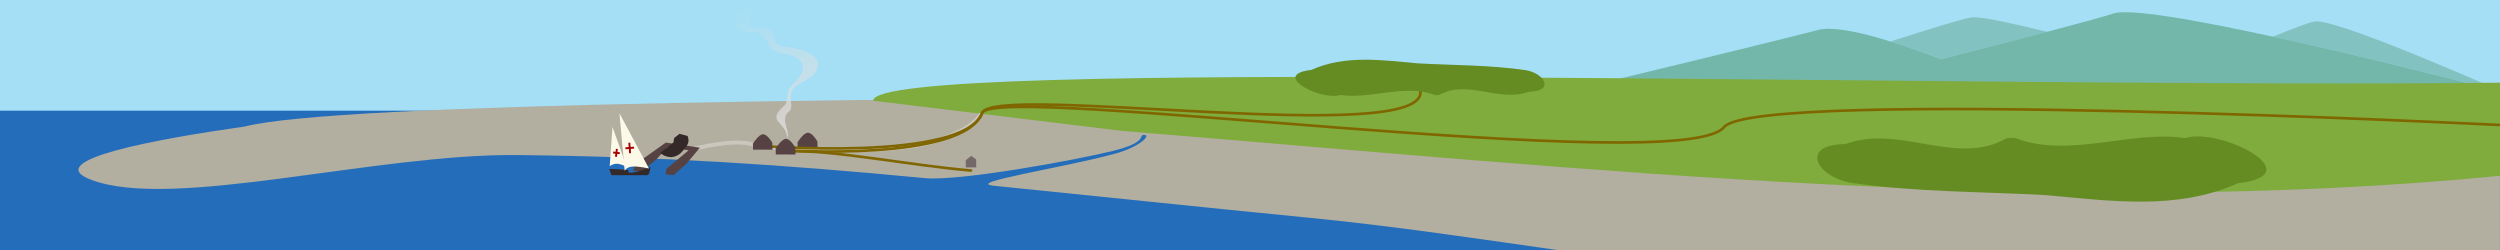 <svg width="500mm" height="50mm" version="1.1" viewBox="0 0 500 50" xmlns="http://www.w3.org/2000/svg" xmlns:xlink="http://www.w3.org/1999/xlink"><defs><linearGradient id="grad" x1="158.25" x2="147.4" y1="27.572" y2="1.284" gradientUnits="userSpaceOnUse"><stop stop-color="#e0e0e0" stop-opacity=".866" offset="0"/><stop stop-color="#e0e0e0" stop-opacity="0" offset="1"/></linearGradient><symbol id="symbol9025"><path d="m287.04 19.032c-6.008-2.366-12.934 0.881-18.932-0.04-3.884 1.235-14.182-4.064-5.853-5.003 6.771-3.051 14.147-1.959 21.267-1.323 7.22 0.4 14.456 0.329 21.619 1.363 3.871 0.673 5.793 4.251 0.634 4.307-6.012 2.23-12.293-2.561-17.901 0.654z" fill="#648c23" style="paint-order:stroke fill markers"/></symbol><symbol id="use9088"><g id="use9088_transform" transform="rotate(-5.958 155.47 27.382)"><path d="m153.46 28.62 0.102-1.204s1.353-1.773 2.237-1.686c0.884 0.087 1.683 1.887 1.683 1.887l-0.113 1.421z" fill="#564242"/></g></symbol></defs><rect width="500" height="50" fill="#236dbb" style="paint-order:stroke fill markers"/><rect id="sky" transform="scale(1,-1)" y="-22.133" width="500" height="22.133" fill="#a4dff5" style="paint-order:stroke fill markers"/><path id="stars" d="m14.54 18.551 3.041-13.118-4.121 1.843 18.054 12.229-5.44-11.51 31.431 9.909-11.127-9.857 11.73 8.183 37.446-6.355-16.168-3.298 22.717 9.751 18.291-9.145-5.299 5.902 36.626 1.361-4.352-12.098 23.464 13.966-7.343-10.557 18.013 10.654 16.163-12.526 3.759 10.288 25.497-10.292 3.857 11.305 29.325-2.624 30.97-1.486 11.036-8.023 13.917 8.124 30.176-7.271 44.834-2.409 16.471 0.275 42.91 3.062 37.248 4.265 11.512-2.199" fill="none" stroke="#a4dff5" stroke-dasharray="0.265, 12.7" stroke-width=".265"/><path transform="scale(.265)" d="m1490.1 13.014c-0.74-0.009-1.369 0.021-1.877 0.092-6.829 0.95-33.238 9.124-61.484 18.234 12.269 3.818 25.317 8.45 38.176 13.354 28.688-7.33 56.916-14.61 79.961-20.672-24.715-6.11-46.6-10.913-54.775-11.008zm258.43 3.107c-0.717-0.019-1.333 0.016-1.842 0.109-4.253 0.783-16.143 5.293-31.272 11.467 81.845 17.821 174.35 42.105 174.35 42.105s-119.01-53.088-141.24-53.682zm141.24 53.682-284.15 5.42c-0.172 0.077-2.115 0.941-2.115 0.941l286.26-6.361z" fill="#5ea68c" fill-opacity=".489"/><path transform="scale(.265)" d="m1603.1 9.219c-3.56 0.044-6.321 0.365-8.16 0.996-11.077 3.802-69.881 19.114-130.02 34.479-37.356-14.245-76.472-26.362-92.67-22.096-34.218 9.014-283.02 69.432-290.38 68.873l467.41-10.834s-3.474-1.635-9.006-4.168l349.5-6.666s-233.28-61.25-286.68-60.584z" fill="#5ea68c" fill-opacity=".703"/><path d="m49.037 25.289c-17.663 2.507-40.999 6.749-30.895 10.637 16.22 6.241 56.901-5.221 85.422-4.914 28.606 0.308 52.892 1.895 81.393 4.61 6.905 0.678 30.464-3.652 37.688-5.453 7.224-1.801 4.88-3.233 6.237-3.184 1.357 0.049-0.999 2.43-5.868 3.75-10.714 2.906-30.297 5.808-24.192 6.421 19.65 1.971 42.718 4.425 62.355 6.33 17.473 1.694 34.866 4.338 52.27 6.804h186.54v-29.763s-414.7-4.593-450.95 4.762z" fill="#b2aea0"/><path d="m500 35.16c-88.946 8.681-180.83-1.257-275.48-8.969l-49.893-6.048c0-8.866 216.92-2.404 325.37-3.607z" fill="#80ab3d"/><path d="m138.7 29.803s7.87-2.135 11.826-0.921 27.12 2.151 35.879-0.455c8.759-2.606 9.773-5.719 9.773-5.719" fill="none" stroke="#cac7be" stroke-width=".794"/><use transform="matrix(1.014 0 0 1.014 3.776 .48)" width="100%" height="100%" stroke-width=".07" xlink:href="#use9088"/><path id="huntTrail" class="huntTrail trail" d="m151.84 29.147s40.796 3.347 44.6-6.565c2.309-6.017 139.98 13.074 148.36 2.848 6.469-7.897 155.2-0.43 155.2-0.43" fill="none" stroke="#806600" stroke-linecap="round" stroke-linejoin="round" stroke-width=".529"/><path id="fh" d="m193.16 33.482-0.015-1.424 1.084-0.891 0.996 0.726 0.022 1.584z" fill="#746868"/><path d="m157.48 27.62c-0.269-3.469-4.459-3.163-0.534-6.584 0.824-1.174 0.256-2.905 1.395-3.932 3.161-2.794 3.172-5.418-1.16-6.31-1.287-0.203-2.708-0.522-3.424-1.738-0.494-1.529-1.823-2.821-3.545-2.616-1.256 0.232-3.484-0.261-3.264-1.878 0.671-1.279-0.29-2.692-1.688-2.722-2.15-1.288 4.849-0.503 5.163-0.46 0.873 1.432-2.682 4.432 1.458 4.177 4.718 0.025 1.524 3.464 4.85 3.761 2.574 0.239 8.213 1.336 6.59 4.698-0.59 1.421-2.141 1.891-3.316 2.688-3.262 1.615-1.024 4.215-2.036 5.454-2.218 1.511 0.157 3.972-0.492 5.462z" fill="url(#grad)"/><path id="sy" d="m126.82 33.032 6.339-4.513 6.812 1.019-2.725 3.263-2.553 2.235-1.557-0.194 0.187-1.113 4.408-3.663-4.245-0.666-2.158 2.433-3.022 2.501-1.632-0.148z" fill="#564242"/><path id="forageTemplate" class="trail forageTrail" d="m156.62 30.041s36.018 2.453 39.822-7.459c2.309-6.017 89.08 6.985 87.631-4.397" fill="none" stroke="#806600" stroke-linecap="round" stroke-linejoin="round" stroke-width=".529"/><path id="fishTrail" class="trail" d="m157.91 30.274c8.481-0.347 23.807 2.767 36.284 3.833" fill="none" stroke="#806600" stroke-linecap="round" stroke-width=".529"/><path id="hull" d="m132.03 30.593s0.882 0.869 2.338 0.83c1.508-0.192 2.108-1.163 2.606-1.789 0.844-0.962 0.853-1.512 0.549-2.427l-1.625-0.448-1.071 0.844-0.141 0.894z" fill="#342828"/><g id="ship"><g><path d="m121.94 33.227s0.903-0.711 1.998-0.403c1.095 0.307 1.44 0.595 1.44 0.595l-2.881-8.016z" fill="#fcf9e9"/><path d="m121.87 33.784 0.557 1.671c0.13 0.63 4.655 0.441 7.068-0.327 0 0 0.25-0.23 0.403-0.691 0.154-0.461 0.173-1.056 0.173-1.056-1.862 0.61-2.612 1.215-4.36 1.152l-0.058-0.519c-1.256-0.153-2.52-0.172-3.784-0.23z" fill="#342828"/><path d="m124.94 34.168s0.327-0.807 1.633-0.864c1.306-0.058 3.227 0.403 3.227 0.403l-5.916-11.063z" fill="#fcf9e9"/></g><g fill="#800000" shape-rendering="auto" stroke="#a00" stroke-width=".265px"><path d="m125.93 28.673-0.117 0.009 0.137 1.834 0.117-0.009z"/><path d="m126.68 29.48-1.471 0.11 9e-3 0.117 1.471-0.11z"/><path d="m123.3 29.903-0.142 1.32 0.117 0.012 0.142-1.319z"/><path d="m122.77 30.454-0.013 0.117 1.058 0.114 0.013-0.116z"/></g><rect x="120.1" y="35.037" width="11.744" height="13.876" fill="#236dbb" style="paint-order:stroke fill markers"/></g><use xlink:href="#symbol9025"/><use transform="matrix(-1.803 0 0 -1.803 920.42 61.865)" width="100%" height="100%" stroke-width=".147" xlink:href="#symbol9025"/><use transform="translate(1.559 2.07)" width="100%" height="100%" xlink:href="#use9088"/><use transform="matrix(.988 0 0 .988 -1.147 1.455)" width="100%" height="100%" stroke-width=".268" xlink:href="#use9088"/></svg>
